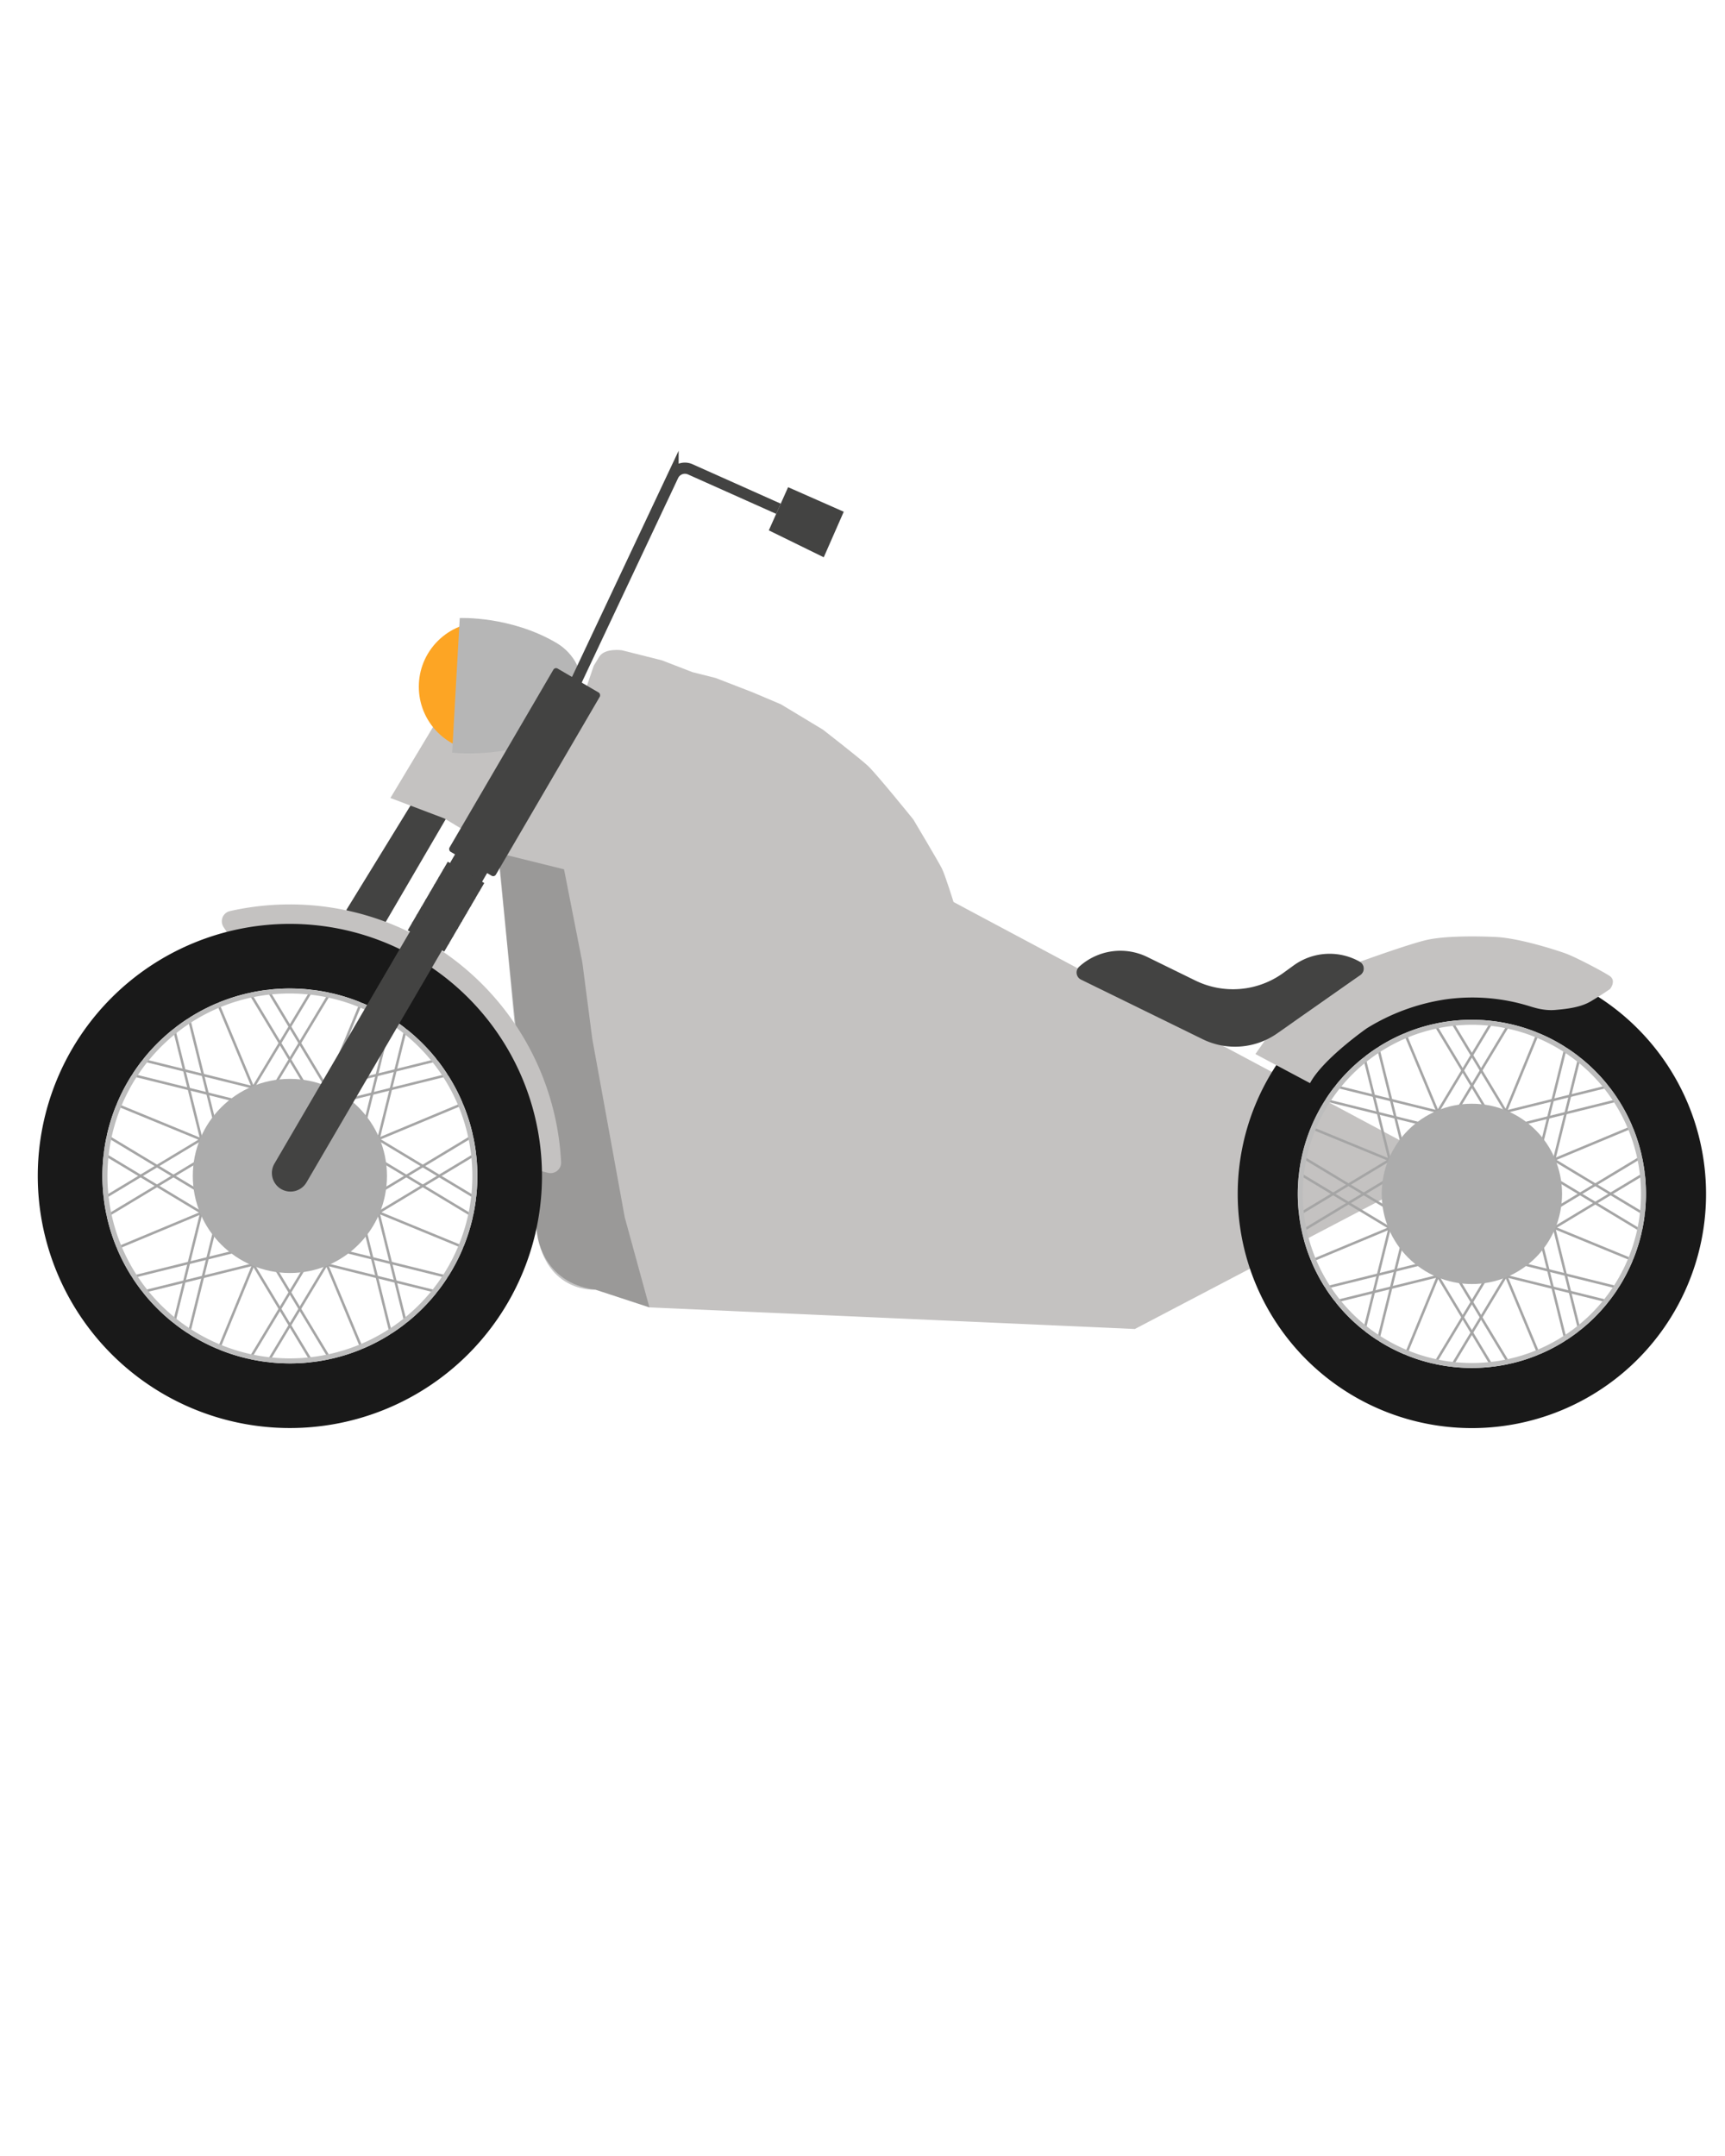 <svg id="Capa_1" data-name="Capa 1" xmlns="http://www.w3.org/2000/svg" viewBox="0 0 1080 1350">
    <defs>
        <style>
            .cls-1{fill:#434342;}.cls-14{fill:#c4c2c1;}.cls-3{fill:#353535;opacity:0.29;}.cls-4{fill:#fda524;}.cls-5{fill:#b6b6b6;}.cls-6,.cls-7{fill:none;stroke-miterlimit:10;}.cls-6{stroke:#434342;stroke-width:7px;}.cls-7{stroke:#a5a5a5;stroke-width:1.57px;}.cls-8{fill:#191919;}.cls-9{fill:#acacac;}.cls-10{fill:#bdbdbd;}</style>
    </defs>
    <polygon class="cls-1"
        points="216.73 569.97 240.39 579.17 279.39 512.37 259.31 500.64 216.73 569.97" />
    <path class="cls-14"
        d="M244.43,499.67l33.73,12.79,33.39,20.07,24.66,239.66s2.59,31.09,36.65,35.37l33.74,11.08,303.9,13.53,176.82-92.69s12.16-13.18-2.07-20.77L597,564.81s-5.21-16.79-7.3-21-17.87-30.68-17.87-30.68-23.2-28.73-28.5-33.64-28.11-22.62-28.11-22.62L488.91,441l-17.83-7.55-23-8.91-14.52-3.66-19.21-7.42-25-6.29s-10.75-1.54-14.18,4.06l-3.42,5.6-17.61,52-38.39-17-2-.46-1.87,3.2L295,448.2l-12.93-7.43-2-.46Z" />
    <path class="cls-3"
        d="M353.14,544.34h0l11.47,58.38,6.2,47.72,20.31,111.7,15.48,56.5-33.74-11.08s-30.64,2.45-36.65-35.37-23.95-238-23.95-238Z" />
    <circle class="cls-4" cx="302.71" cy="429.99" r="40.49"
        transform="translate(-215.39 339.99) rotate(-45)" />
    <path class="cls-5"
        d="M344.8,461.48c-30.81,13.6-61.71,9.8-61.71,9.8l2.37-42.14L287.84,387s31.45-1.48,60.42,15.49C371.58,416.17,369.53,450.57,344.8,461.48Z" />
    <path class="cls-6" d="M351,447.2l70.38-149.33a8.21,8.21,0,0,1,10.77-4l55.24,24.7" />
    <line class="cls-7" x1="921.53" y1="747.56" x2="876.74" y2="640.21" />
    <line class="cls-7" x1="921.53" y1="747.56" x2="813.95" y2="703.32" />
    <line class="cls-7" x1="921.53" y1="747.56" x2="814.17" y2="792.35" />
    <line class="cls-7" x1="921.53" y1="747.56" x2="877.28" y2="855.14" />
    <line class="cls-7" x1="921.53" y1="747.56" x2="966.31" y2="854.92" />
    <line class="cls-7" x1="921.53" y1="747.56" x2="1029.1" y2="791.81" />
    <line class="cls-7" x1="921.53" y1="747.56" x2="1028.88" y2="702.78" />
    <line class="cls-7" x1="921.53" y1="747.56" x2="965.77" y2="639.99" />
    <line class="cls-7" x1="939.27" y1="709.3" x2="897.56" y2="640.08" />
    <line class="cls-7" x1="949.87" y1="707.76" x2="908.16" y2="638.54" />
    <line class="cls-7" x1="903.78" y1="709.3" x2="945.49" y2="640.08" />
    <line class="cls-7" x1="893.18" y1="707.76" x2="934.89" y2="638.54" />
    <line class="cls-7" x1="907.01" y1="707.96" x2="828.57" y2="688.51" />
    <line class="cls-7" x1="913.42" y1="699.37" x2="834.99" y2="679.92" />
    <line class="cls-7" x1="881.92" y1="733.05" x2="862.47" y2="654.61" />
    <line class="cls-7" x1="873.33" y1="739.46" x2="853.88" y2="661.02" />
    <line class="cls-7" x1="883.26" y1="729.82" x2="814.04" y2="771.53" />
    <line class="cls-7" x1="881.72" y1="719.22" x2="812.5" y2="760.93" />
    <line class="cls-7" x1="883.26" y1="765.31" x2="814.04" y2="723.6" />
    <line class="cls-7" x1="881.72" y1="775.91" x2="812.5" y2="734.2" />
    <line class="cls-7" x1="881.92" y1="762.08" x2="862.47" y2="840.52" />
    <line class="cls-7" x1="873.33" y1="755.67" x2="853.88" y2="834.1" />
    <line class="cls-7" x1="907.01" y1="787.17" x2="828.57" y2="806.62" />
    <line class="cls-7" x1="913.42" y1="795.76" x2="834.99" y2="815.21" />
    <line class="cls-7" x1="903.78" y1="785.83" x2="945.49" y2="855.05" />
    <line class="cls-7" x1="893.18" y1="787.37" x2="934.89" y2="856.59" />
    <line class="cls-7" x1="939.27" y1="785.83" x2="897.56" y2="855.05" />
    <line class="cls-7" x1="949.87" y1="787.37" x2="908.16" y2="856.59" />
    <line class="cls-7" x1="936.04" y1="787.17" x2="1014.48" y2="806.62" />
    <line class="cls-7" x1="929.63" y1="795.76" x2="1008.07" y2="815.21" />
    <line class="cls-7" x1="961.13" y1="762.08" x2="980.58" y2="840.52" />
    <line class="cls-7" x1="969.72" y1="755.67" x2="989.17" y2="834.1" />
    <line class="cls-7" x1="959.79" y1="765.31" x2="1029.01" y2="723.6" />
    <line class="cls-7" x1="961.33" y1="775.91" x2="1030.55" y2="734.2" />
    <line class="cls-7" x1="959.79" y1="729.82" x2="1029.01" y2="771.53" />
    <line class="cls-7" x1="961.33" y1="719.22" x2="1030.55" y2="760.93" />
    <line class="cls-7" x1="961.13" y1="733.05" x2="980.58" y2="654.61" />
    <line class="cls-7" x1="969.72" y1="739.46" x2="989.17" y2="661.02" />
    <line class="cls-7" x1="936.04" y1="707.96" x2="1014.48" y2="688.51" />
    <line class="cls-7" x1="929.63" y1="699.37" x2="1008.07" y2="679.92" />
    <path class="cls-8"
        d="M774.92,747.56A146.61,146.61,0,1,0,921.53,601,146.6,146.6,0,0,0,774.92,747.56Zm37.58,0a109,109,0,1,1,109,109A109,109,0,0,1,812.5,747.56Z" />
    <circle class="cls-9" cx="921.53" cy="747.56" r="56.45" />
    <path class="cls-10"
        d="M921.53,641.68A105.89,105.89,0,1,1,815.64,747.57,106,106,0,0,1,921.53,641.68m0-3.14a109,109,0,1,0,109,109,109,109,0,0,0-109-109Z" />
    <path class="cls-14"
        d="M181.49,566.31A170,170,0,0,1,351.3,727.68a6.58,6.58,0,0,1-8.06,6.72l-1.51-.36c-16-3.75-29.07-15.79-33.32-31.69A131.4,131.4,0,0,0,181.49,605h-.24a45.74,45.74,0,0,1-38.59-20.39l-2.7-4.12a6.56,6.56,0,0,1,4-10A170.69,170.69,0,0,1,181.49,566.31Z" />
    <line class="cls-7" x1="181.49" y1="736.33" x2="133.28" y2="620.76" />
    <line class="cls-7" x1="181.49" y1="736.33" x2="65.68" y2="688.7" />
    <line class="cls-7" x1="181.49" y1="736.33" x2="65.92" y2="784.55" />
    <line class="cls-7" x1="181.49" y1="736.33" x2="133.86" y2="852.15" />
    <line class="cls-7" x1="181.49" y1="736.33" x2="229.71" y2="851.91" />
    <line class="cls-7" x1="181.49" y1="736.33" x2="297.31" y2="783.97" />
    <line class="cls-7" x1="181.49" y1="736.33" x2="297.07" y2="688.12" />
    <line class="cls-7" x1="181.49" y1="736.33" x2="229.13" y2="620.52" />
    <line class="cls-7" x1="200.6" y1="695.14" x2="155.69" y2="620.62" />
    <line class="cls-7" x1="212.01" y1="693.48" x2="167.11" y2="618.96" />
    <line class="cls-7" x1="162.39" y1="695.14" x2="207.3" y2="620.62" />
    <line class="cls-7" x1="150.97" y1="693.48" x2="195.88" y2="618.96" />
    <line class="cls-7" x1="165.87" y1="693.7" x2="81.42" y2="672.75" />
    <line class="cls-7" x1="172.77" y1="684.45" x2="88.32" y2="663.51" />
    <line class="cls-7" x1="138.85" y1="720.71" x2="117.91" y2="636.26" />
    <line class="cls-7" x1="129.61" y1="727.61" x2="108.67" y2="643.17" />
    <line class="cls-7" x1="140.29" y1="717.23" x2="65.77" y2="762.14" />
    <line class="cls-7" x1="138.64" y1="705.82" x2="64.12" y2="750.72" />
    <line class="cls-7" x1="140.29" y1="755.44" x2="65.77" y2="710.53" />
    <line class="cls-7" x1="138.64" y1="766.85" x2="64.12" y2="721.95" />
    <line class="cls-7" x1="138.85" y1="751.96" x2="117.91" y2="836.41" />
    <line class="cls-7" x1="129.61" y1="745.06" x2="108.67" y2="829.5" />
    <line class="cls-7" x1="165.87" y1="778.97" x2="81.42" y2="799.92" />
    <line class="cls-7" x1="172.77" y1="788.22" x2="88.32" y2="809.16" />
    <line class="cls-7" x1="162.39" y1="777.53" x2="207.3" y2="852.05" />
    <line class="cls-7" x1="150.97" y1="779.19" x2="195.88" y2="853.71" />
    <line class="cls-7" x1="200.6" y1="777.53" x2="155.69" y2="852.05" />
    <line class="cls-7" x1="212.01" y1="779.19" x2="167.11" y2="853.71" />
    <line class="cls-7" x1="197.12" y1="778.97" x2="281.56" y2="799.92" />
    <line class="cls-7" x1="190.22" y1="788.22" x2="274.66" y2="809.16" />
    <line class="cls-7" x1="224.13" y1="751.96" x2="245.07" y2="836.41" />
    <line class="cls-7" x1="233.38" y1="745.06" x2="254.32" y2="829.5" />
    <line class="cls-7" x1="222.69" y1="755.44" x2="297.21" y2="710.53" />
    <line class="cls-7" x1="224.35" y1="766.85" x2="298.87" y2="721.95" />
    <line class="cls-7" x1="222.69" y1="717.23" x2="297.21" y2="762.14" />
    <line class="cls-7" x1="224.35" y1="705.82" x2="298.87" y2="750.72" />
    <line class="cls-7" x1="224.13" y1="720.71" x2="245.07" y2="636.26" />
    <line class="cls-7" x1="233.38" y1="727.61" x2="254.32" y2="643.17" />
    <line class="cls-7" x1="197.12" y1="693.7" x2="281.56" y2="672.75" />
    <line class="cls-7" x1="190.22" y1="684.45" x2="274.66" y2="663.51" />
    <path class="cls-8"
        d="M23.65,736.33A157.84,157.84,0,1,0,181.49,578.5,157.84,157.84,0,0,0,23.65,736.33Zm40.47,0A117.38,117.38,0,1,1,181.49,853.71,117.37,117.37,0,0,1,64.12,736.33Z" />
    <circle class="cls-9" cx="181.49" cy="736.33" r="60.78" />
    <path class="cls-10"
        d="M181.49,622.1a114.24,114.24,0,1,1-80.77,33.46,113.48,113.48,0,0,1,80.77-33.46m0-3.14A117.38,117.38,0,1,0,298.87,736.33,117.37,117.37,0,0,0,181.49,619Z" />
    <path class="cls-1"
        d="M176,744.53h0a11.63,11.63,0,0,0,15.91-4.18L312.26,534.23,292.17,522.5,171.82,728.62A11.63,11.63,0,0,0,176,744.53Z" />
    <rect class="cls-1" x="311.63" y="417.07" width="33.63" height="132.86" rx="1.93"
        transform="translate(368.31 1066.64) rotate(-149.72)" />
    <rect class="cls-1" x="287.18" y="535.65" width="6.11" height="26.46"
        transform="translate(-330.11 522.77) rotate(-59.72)" />
    <rect class="cls-1" x="284.43" y="540.35" width="6.11" height="26.46"
        transform="translate(-335.54 522.73) rotate(-59.72)" />
    <rect class="cls-1" x="281.68" y="545.06" width="6.11" height="26.46"
        transform="translate(-340.96 522.69) rotate(-59.72)" />
    <rect class="cls-1" x="278.93" y="549.77" width="6.11" height="26.46"
        transform="translate(-346.39 522.65) rotate(-59.72)" />
    <rect class="cls-1" x="276.18" y="554.48" width="6.11" height="26.46"
        transform="translate(-351.82 522.61) rotate(-59.72)" />
    <rect class="cls-1" x="273.43" y="559.19" width="6.11" height="26.46"
        transform="translate(-357.25 522.57) rotate(-59.72)" />
    <rect class="cls-1" x="270.68" y="563.89" width="6.11" height="26.46"
        transform="translate(-362.68 522.53) rotate(-59.72)" />
    <rect class="cls-1" x="267.94" y="568.6" width="6.11" height="26.46"
        transform="translate(-368.11 522.49) rotate(-59.72)" />
    <rect class="cls-1" x="265.19" y="573.31" width="6.11" height="26.46"
        transform="translate(-373.54 522.46) rotate(-59.72)" />
    <polygon class="cls-1"
        points="493.42 305.06 481.34 332.09 515.74 348.95 528.26 320.43 493.42 305.06" />
    <path class="cls-14"
        d="M820.2,678.23c8-15.13,35.54-34.34,35.54-34.34a130.06,130.06,0,0,1,49.89-18.2,120.58,120.58,0,0,1,53.1,4.7c2,.54,8,2.6,15,2s15.64-1.54,22-5.25S1008,619.3,1008,619.3s4.36-5.27-.43-8.34-21.14-11.71-27.51-14-29.21-9.62-43.87-10.28-31.67-.48-42.19,1.71-42.62,13.85-42.62,13.85a5.44,5.44,0,0,1,2,2,5,5,0,0,1,.51,2.91,6.22,6.22,0,0,1-1,2.45c-.42.46-5.19,3.88-5.19,3.88L812.5,638.05,792,651.42,786,660Z" />
    <path class="cls-1"
        d="M718.37,599.26l30,14.7a53.66,53.66,0,0,0,55.14-4.78l6.38-4.63a38.36,38.36,0,0,1,41.48-2.34h0a4.93,4.93,0,0,1,.4,8.33L799.6,647.09A46,46,0,0,1,753,650.72l-76.2-37.33a4.93,4.93,0,0,1-1.12-8.1l.16-.15A38.37,38.37,0,0,1,718.37,599.26Z" />
</svg>